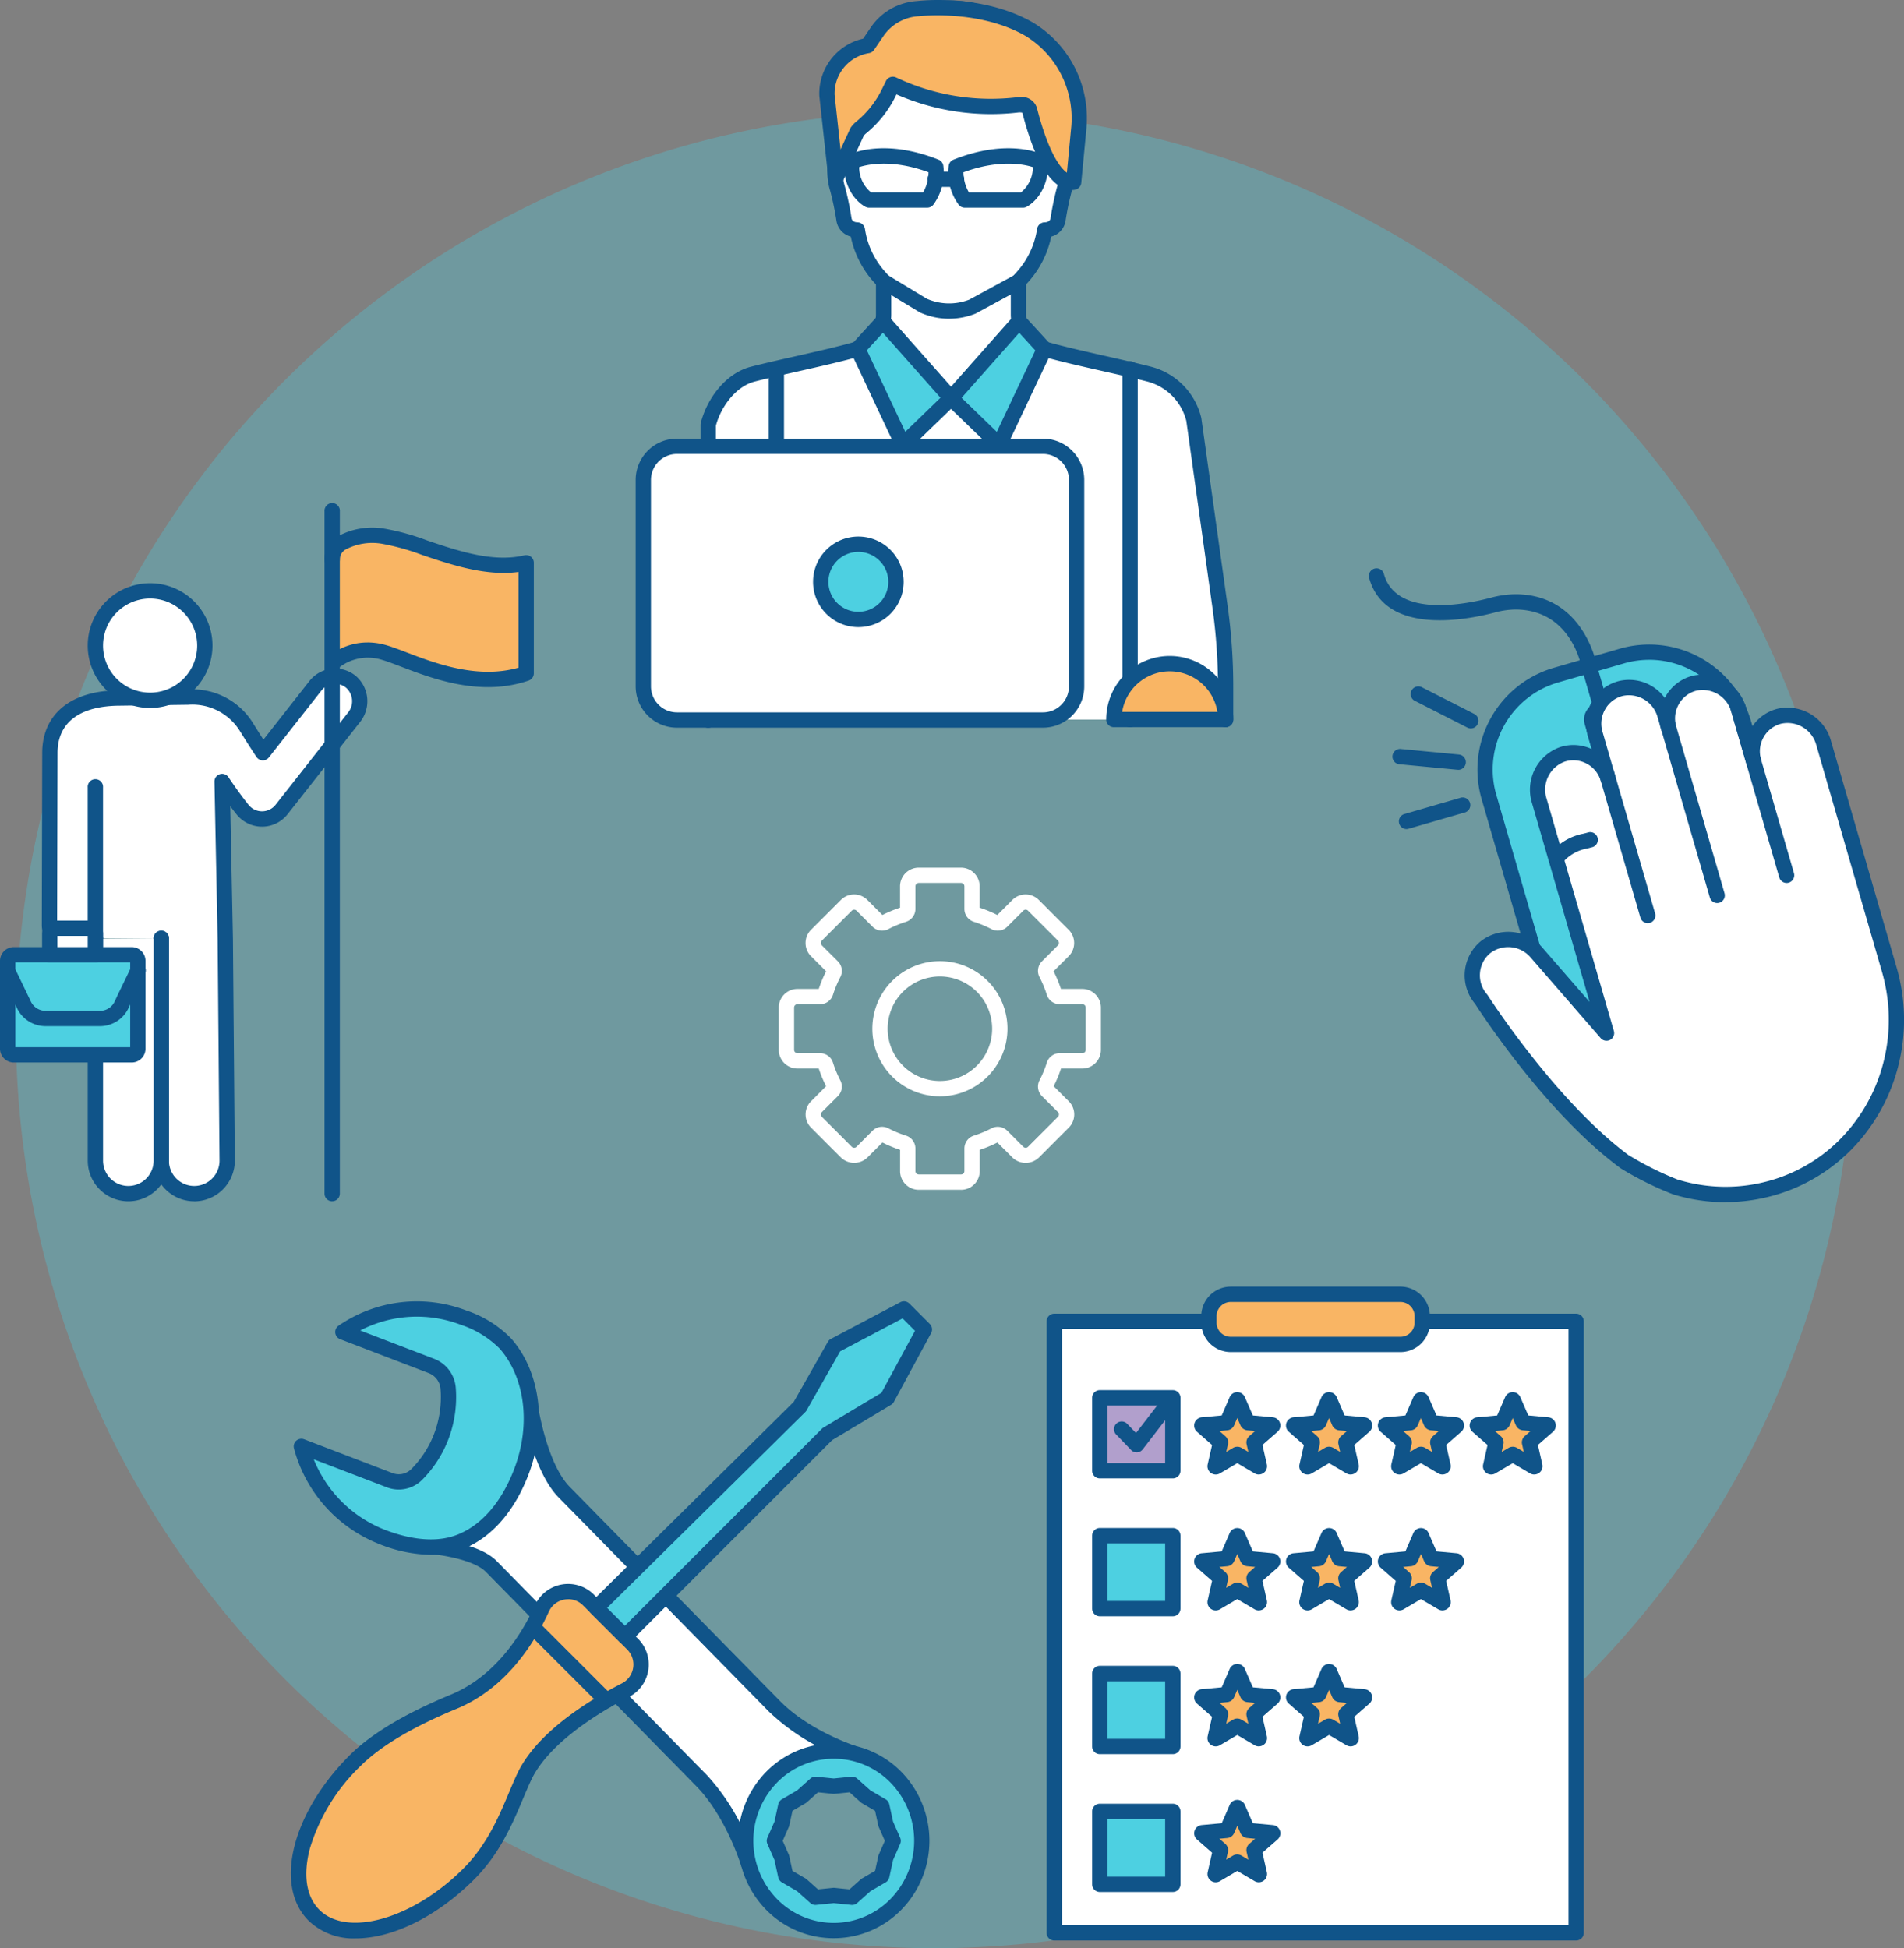 <svg xmlns="http://www.w3.org/2000/svg" xmlns:xlink="http://www.w3.org/1999/xlink" width="248" height="253.775" viewBox="0 0 248 253.775">
  <rect x="0" y="0" width="248" height="253.775" fill="#808080" stroke="none"/>
  <defs>
    <clipPath id="clip-path">
      <rect id="Rectángulo_50103" data-name="Rectángulo 50103" width="248" height="253.775" fill="none"/>
    </clipPath>
  </defs>
  <g id="Grupo_114759" data-name="Grupo 114759" transform="translate(0 -0.005)">
    <g id="Grupo_114758" data-name="Grupo 114758" transform="translate(0 0.005)" clip-path="url(#clip-path)">
      <path id="Trazado_228272" data-name="Trazado 228272" d="M9.356,185.025A119.645,119.645,0,1,1,129,304.67,119.645,119.645,0,0,1,9.356,185.025" transform="translate(-7.283 -50.895)" fill="#4dd0e1" opacity="0.32"/>
      <path id="Trazado_228273" data-name="Trazado 228273" d="M483.745,97.463V93.178a74.768,74.768,0,0,0-.722-10.368L479.6,58.37a8.093,8.093,0,0,0-5.87-5.913c-4.158-1.059-9.846-2.178-13.587-3.255a4.672,4.672,0,0,1-3.388-4.486v-4.3l.572-.642a11.715,11.715,0,0,0,2.844-6.08,1.74,1.74,0,0,0,1.746-1.372c.682-4.236,1.174-4.419,1.174-6.28s-.689-2.3-1.518-1.821A11.435,11.435,0,0,0,462,21.364c.283-10.007-6.3-16.569-14.02-16.569s-14.3,6.561-14.02,16.569a11.44,11.44,0,0,0,.422,2.853c-.829-.481-1.518-.038-1.518,1.821s.492,2.044,1.174,6.28a1.74,1.74,0,0,0,1.746,1.372,11.715,11.715,0,0,0,2.844,6.08l.572.642v4.3a4.66,4.66,0,0,1-3.37,4.48c-3.752,1.083-9.477,2.207-13.645,3.271-2.885.737-5.122,3.717-5.831,6.609V97.463" transform="translate(-324.102 -3.734)" fill="#fff"/>
      <path id="Trazado_228274" data-name="Trazado 228274" d="M480.244,94.956a1,1,0,0,1-1-1V89.675a73.992,73.992,0,0,0-.713-10.23L475.12,55.056a7.087,7.087,0,0,0-5.136-5.137c-1.723-.439-3.761-.9-5.732-1.344-2.792-.631-5.679-1.283-7.885-1.919a5.7,5.7,0,0,1-4.11-5.443V36.907a1,1,0,0,1,.253-.663l.573-.642a10.7,10.7,0,0,0,2.6-5.563,1.019,1.019,0,0,1,1-.851c.192,0,.676-.064.752-.533a39.274,39.274,0,0,1,.838-4.028,7.038,7.038,0,0,0,.324-2.093,3.4,3.4,0,0,0-.1-.919,1,1,0,0,1-1.381-1.18,10.477,10.477,0,0,0,.383-2.6,15.975,15.975,0,0,0-4.147-11.765,12.314,12.314,0,0,0-17.752,0,15.975,15.975,0,0,0-4.147,11.764,10.472,10.472,0,0,0,.383,2.6,1,1,0,0,1-1.381,1.18,3.4,3.4,0,0,0-.1.919,7.05,7.05,0,0,0,.324,2.095,39.155,39.155,0,0,1,.837,4.027c.076.469.561.529.765.533a1.014,1.014,0,0,1,.982.851,10.693,10.693,0,0,0,2.6,5.563l.573.642a1,1,0,0,1,.253.663v4.305a5.687,5.687,0,0,1-4.09,5.438c-2.209.637-5.105,1.292-7.906,1.925-1.985.449-4.037.912-5.769,1.354-2.53.646-4.454,3.369-5.08,5.768V93.959a1,1,0,1,1-1.994,0V55.572a1,1,0,0,1,.029-.237c.713-2.911,3.067-6.448,6.552-7.338,1.759-.449,3.825-.916,5.823-1.367,2.772-.626,5.639-1.274,7.792-1.9a3.683,3.683,0,0,0,2.649-3.522V37.287l-.319-.358a12.669,12.669,0,0,1-2.958-5.877,2.525,2.525,0,0,1-1.872-2.08,37.432,37.432,0,0,0-.8-3.844,8.9,8.9,0,0,1-.388-2.594c0-1.419.372-2.353,1.106-2.776a1.7,1.7,0,0,1,.159-.081,13.414,13.414,0,0,1-.168-1.789,17.942,17.942,0,0,1,4.71-13.211,14.309,14.309,0,0,1,20.612,0,17.943,17.943,0,0,1,4.71,13.211,13.413,13.413,0,0,1-.168,1.788,1.7,1.7,0,0,1,.159.081c.734.423,1.106,1.357,1.106,2.776a8.873,8.873,0,0,1-.388,2.593,37.545,37.545,0,0,0-.8,3.845,2.524,2.524,0,0,1-1.872,2.08,12.679,12.679,0,0,1-2.957,5.877l-.32.358v3.925a3.694,3.694,0,0,0,2.667,3.527c2.151.62,5.009,1.266,7.773,1.89,1.984.448,4.035.912,5.784,1.358a9.074,9.074,0,0,1,6.592,6.642c.008.033.014.066.019.1l3.421,24.44a75.946,75.946,0,0,1,.732,10.507v4.284a1,1,0,0,1-1,1" transform="translate(-320.601 -0.23)" fill="#105489"/>
      <path id="Trazado_228275" data-name="Trazado 228275" d="M571.255,192.549l-3.3-3.605-8.866,10.012,6.273,6.066Z" transform="translate(-435.213 -147.081)" fill="#4dd0e1"/>
      <path id="Trazado_228276" data-name="Trazado 228276" d="M561.858,202.516a1,1,0,0,1-.693-.28l-6.274-6.066a1,1,0,0,1-.053-1.377l8.866-10.013a1,1,0,0,1,.738-.336,1.053,1.053,0,0,1,.744.324l3.3,3.605a1,1,0,0,1,.166,1.1l-5.895,12.473a1,1,0,0,1-.723.555.978.978,0,0,1-.179.016m-4.894-7.116,4.587,4.435,5.014-10.61-2.1-2.3Z" transform="translate(-431.71 -143.578)" fill="#105489"/>
      <path id="Trazado_228277" data-name="Trazado 228277" d="M504.251,192.544l5.876,12.479,6.273-6.066-8.866-10.012Z" transform="translate(-392.527 -147.082)" fill="#4dd0e1"/>
      <path id="Trazado_228278" data-name="Trazado 228278" d="M506.625,202.515a1,1,0,0,1-.9-.573l-5.876-12.479a1,1,0,0,1,.166-1.1l3.283-3.6a1.037,1.037,0,0,1,.744-.325,1,1,0,0,1,.739.336l8.866,10.013a1,1,0,0,1-.053,1.377l-6.274,6.066a1,1,0,0,1-.693.28m-4.689-13.3,5,10.614,4.586-4.434-7.5-8.468Z" transform="translate(-389.024 -143.577)" fill="#105489"/>
      <path id="Trazado_228279" data-name="Trazado 228279" d="M537.041,165.521l-6.019,3.274a8.2,8.2,0,0,1-6.379-.13l-5.182-3.139" transform="translate(-404.366 -128.848)" fill="#fff"/>
      <path id="Trazado_228280" data-name="Trazado 228280" d="M524.485,166.87a9.22,9.22,0,0,1-3.753-.8,1.092,1.092,0,0,1-.11-.058l-5.182-3.14a1,1,0,1,1,1.033-1.706l5.127,3.107a7.246,7.246,0,0,0,5.5.112l5.965-3.245a1,1,0,1,1,.953,1.751l-6.019,3.274a1.133,1.133,0,0,1-.107.051,9.2,9.2,0,0,1-3.4.649" transform="translate(-400.862 -125.348)" fill="#105489"/>
      <path id="Trazado_228281" data-name="Trazado 228281" d="M664.359,217.244v45.6" transform="translate(-517.16 -169.112)" fill="#fff"/>
      <path id="Trazado_228282" data-name="Trazado 228282" d="M660.857,260.334a1,1,0,0,1-1-1v-45.6a1,1,0,1,1,1.994,0v45.6a1,1,0,0,1-1,1" transform="translate(-513.658 -165.608)" fill="#105489"/>
      <line id="Línea_2078" data-name="Línea 2078" y2="10.126" transform="translate(101.126 47.999)" fill="#fff"/>
      <path id="Trazado_228283" data-name="Trazado 228283" d="M452.913,224.26a1,1,0,0,1-1-1V213.137a1,1,0,0,1,1.994,0v10.126a1,1,0,0,1-1,1" transform="translate(-351.787 -165.138)" fill="#105489"/>
      <path id="Trazado_228284" data-name="Trazado 228284" d="M382.566,262.395h47.677a4.393,4.393,0,0,1,4.38,4.38v26.9a4.393,4.393,0,0,1-4.38,4.38H382.566a4.393,4.393,0,0,1-4.38-4.38v-26.9a4.393,4.393,0,0,1,4.38-4.38" transform="translate(-294.393 -204.258)" fill="#fff"/>
      <path id="Trazado_228285" data-name="Trazado 228285" d="M426.739,295.545H379.061a5.383,5.383,0,0,1-5.377-5.377V263.273a5.383,5.383,0,0,1,5.377-5.377h47.678a5.383,5.383,0,0,1,5.376,5.377v26.895a5.383,5.383,0,0,1-5.376,5.377M379.061,259.89a3.387,3.387,0,0,0-3.383,3.383v26.895a3.387,3.387,0,0,0,3.383,3.383h47.678a3.387,3.387,0,0,0,3.382-3.383V263.273a3.387,3.387,0,0,0-3.382-3.383Z" transform="translate(-290.889 -200.756)" fill="#105489"/>
      <path id="Trazado_228286" data-name="Trazado 228286" d="M492.3,324.882a4.9,4.9,0,1,1-4.9-4.9,4.9,4.9,0,0,1,4.9,4.9" transform="translate(-375.599 -249.086)" fill="#4dd0e1"/>
      <path id="Trazado_228287" data-name="Trazado 228287" d="M483.9,327.276a5.9,5.9,0,1,1,5.9-5.9,5.9,5.9,0,0,1-5.9,5.9m0-9.8a3.9,3.9,0,1,0,3.9,3.9,3.907,3.907,0,0,0-3.9-3.9" transform="translate(-372.096 -245.583)" fill="#105489"/>
      <path id="Trazado_228288" data-name="Trazado 228288" d="M669.376,397.462a7.279,7.279,0,0,0-14.558,0Z" transform="translate(-509.733 -303.733)" fill="#f9b564"/>
      <path id="Trazado_228289" data-name="Trazado 228289" d="M665.873,394.955H651.314a1,1,0,0,1-1-1,8.276,8.276,0,1,1,16.553,0,1,1,0,0,1-1,1m-13.482-1.994H664.8a6.283,6.283,0,0,0-12.406,0" transform="translate(-506.23 -300.229)" fill="#105489"/>
      <path id="Trazado_228290" data-name="Trazado 228290" d="M500.516,92.469s4.074-2.122,10.992.637a6.068,6.068,0,0,1-1.1,4.329h-7.6s-2.334-1.1-2.292-4.965" transform="translate(-389.619 -71.376)" fill="#fff"/>
      <path id="Trazado_228291" data-name="Trazado 228291" d="M506.9,94.926h-7.6a.993.993,0,0,1-.426-.1c-.119-.057-2.912-1.428-2.863-5.878a1,1,0,0,1,.536-.873c.183-.095,4.563-2.3,11.822.594a1,1,0,0,1,.609.734,7.072,7.072,0,0,1-1.267,5.1,1,1,0,0,1-.815.422m-7.321-1.994h6.777a5.273,5.273,0,0,0,.705-2.626c-4.632-1.7-7.806-1.057-9.032-.668a4.24,4.24,0,0,0,1.55,3.294" transform="translate(-386.117 -67.87)" fill="#105489"/>
      <path id="Trazado_228292" data-name="Trazado 228292" d="M572.98,92.469s-4.074-2.122-10.992.637a6.069,6.069,0,0,0,1.1,4.329h7.6s2.334-1.1,2.292-4.965" transform="translate(-437.429 -71.376)" fill="#fff"/>
      <path id="Trazado_228293" data-name="Trazado 228293" d="M567.192,94.928h-7.6a1,1,0,0,1-.815-.422,7.074,7.074,0,0,1-1.267-5.1,1,1,0,0,1,.609-.734c7.258-2.894,11.639-.689,11.822-.594a1,1,0,0,1,.537.873c.049,4.45-2.743,5.822-2.863,5.878a.993.993,0,0,1-.426.1m-7.053-1.994h6.779a4.213,4.213,0,0,0,1.549-3.294c-1.225-.39-4.4-1.031-9.035.669a5.2,5.2,0,0,0,.707,2.624" transform="translate(-433.932 -67.872)" fill="#105489"/>
      <line id="Línea_2079" data-name="Línea 2079" x2="2.629" transform="translate(121.876 23.353)" fill="#fff"/>
      <path id="Trazado_228294" data-name="Trazado 228294" d="M549.2,102.9h-2.629a1,1,0,1,1,0-1.994H549.2a1,1,0,1,1,0,1.994" transform="translate(-424.691 -78.549)" fill="#105489"/>
      <path id="Trazado_228295" data-name="Trazado 228295" d="M518.247,27.258l.661-6.956a13.609,13.609,0,0,0-6.23-12.831,12.829,12.829,0,0,0-1.164-.639c-6.208-3.08-13.554-2.177-13.554-2.177a6.889,6.889,0,0,0-5.289,2.972L491.431,9.46h0a6.317,6.317,0,0,0-5.313,6.456l1.174,10.771,2.754-5.992a3.062,3.062,0,0,1,.559-.587,13.537,13.537,0,0,0,3.473-4.33l.622-1.261,1.025.459A29.668,29.668,0,0,0,510.857,17.2c.848-.086,1.493.072,1.648.675,2.691,10.5,5.743,9.385,5.743,9.385" transform="translate(-378.405 -3.529)" fill="#f9b564"/>
      <path id="Trazado_228296" data-name="Trazado 228296" d="M514.5,24.764a2.792,2.792,0,0,1-1.308-.349c-2-1.055-3.722-4.33-5.116-9.736a1.81,1.81,0,0,0-.6-.012,30.774,30.774,0,0,1-15.641-2.3l-.148-.066-.2.4a14.473,14.473,0,0,1-3.725,4.652,2.45,2.45,0,0,0-.336.331l-2.712,5.9a1,1,0,0,1-1.9-.308L481.639,12.5a7.337,7.337,0,0,1,5.706-7.458l1.015-1.5A7.924,7.924,0,0,1,494.414.137c.25-.032,7.655-.9,14.058,2.278a13.826,13.826,0,0,1,1.259.693,14.564,14.564,0,0,1,6.683,13.77l-.661,6.95a1,1,0,0,1-.651.843,1.815,1.815,0,0,1-.6.093m.263-1.03h0Zm-7.007-11.076a2.019,2.019,0,0,1,2.23,1.444c1.528,5.961,3.1,7.821,3.894,8.4l.553-5.816a12.581,12.581,0,0,0-5.777-11.9,12.084,12.084,0,0,0-1.068-.585c-5.855-2.9-12.917-2.088-12.989-2.079a5.955,5.955,0,0,0-4.585,2.541L488.769,6.5a1,1,0,0,1-.65.423,5.342,5.342,0,0,0-4.493,5.425l.778,7.128,1.248-2.715a1.034,1.034,0,0,1,.08-.143,3.96,3.96,0,0,1,.741-.791,12.5,12.5,0,0,0,3.221-4.008l.622-1.261a1,1,0,0,1,1.3-.469l1.025.459a28.83,28.83,0,0,0,14.626,2.14,4.756,4.756,0,0,1,.484-.025" transform="translate(-374.918 -0.005)" fill="#105489"/>
      <path id="Trazado_228297" data-name="Trazado 228297" d="M297.331,888.923c-.5-1.528-2.489-7.109-6.1-10.79l-27.392-27.9c-1.523-1.552-4.917-2.249-7.119-2.554l12.322-17.583v.01c.473,2.506,1.734,7.839,4.3,10.451l27.392,27.9c3.557,3.624,8.778,5.6,10.32,6.13l-8.865,4.929Z" transform="translate(-199.837 -646.174)" fill="#fff"/>
      <path id="Trazado_228298" data-name="Trazado 228298" d="M293.828,886.415c-.027,0-.053,0-.08,0a1,1,0,0,1-.868-.686c-.505-1.553-2.423-6.892-5.866-10.4l-27.392-27.9c-.994-1.013-3.319-1.818-6.545-2.266a1,1,0,0,1-.68-1.559l12.321-17.583a1,1,0,0,1,1.806.446c.419,2.2,1.632,7.455,4.02,9.888l27.392,27.9c3.4,3.463,8.462,5.38,9.933,5.885a1,1,0,0,1,.16,1.814l-8.6,4.783-4.714,9.14a1,1,0,0,1-.886.54m-38.887-42.971c2.913.554,4.962,1.421,6.1,2.583l27.392,27.9a28.5,28.5,0,0,1,5.545,9.014l3.812-7.39a.994.994,0,0,1,.4-.414l7-3.895a27.62,27.62,0,0,1-8.686-5.595l-27.392-27.9c-2.091-2.131-3.358-5.815-4.078-8.72Z" transform="translate(-196.334 -642.67)" fill="#105489"/>
      <path id="Trazado_228299" data-name="Trazado 228299" d="M198.269,770.693a13.529,13.529,0,0,1,5.45,3.369c3.733,4.235,4.284,10.765,2.169,16.493-1.556,4.214-4.32,7.93-8.161,9.387-3.1,1.175-6.69.614-10.014-.66a17.43,17.43,0,0,1-10.567-11.818l11.512,4.411a3.3,3.3,0,0,0,3.507-.737,14.06,14.06,0,0,0,3.277-5.144,14.391,14.391,0,0,0,.831-6.058A3.4,3.4,0,0,0,194.113,777l-11.56-4.429a16.953,16.953,0,0,1,15.717-1.877" transform="translate(-137.897 -599.056)" fill="#4dd0e1"/>
      <path id="Trazado_228300" data-name="Trazado 228300" d="M190.5,798.118a18.711,18.711,0,0,1-6.643-1.375,18.51,18.51,0,0,1-11.173-12.49A1,1,0,0,1,174,783.063l11.512,4.41a2.293,2.293,0,0,0,2.451-.516,13.136,13.136,0,0,0,3.042-4.779,13.448,13.448,0,0,0,.773-5.637,2.42,2.42,0,0,0-1.524-2.083l-11.561-4.429a1,1,0,0,1-.207-1.753,18.014,18.014,0,0,1,16.637-1.986h0a14.59,14.59,0,0,1,5.842,3.641c3.775,4.283,4.7,11.151,2.356,17.5-1.843,4.993-4.948,8.534-8.742,9.973a11.426,11.426,0,0,1-4.082.715M175.26,785.68a16.459,16.459,0,0,0,9.308,9.2c2.507.96,6.156,1.854,9.3.658,3.247-1.231,5.939-4.356,7.579-8.8,2.093-5.669,1.316-11.748-1.981-15.488a12.788,12.788,0,0,0-5.06-3.1,16.006,16.006,0,0,0-13.093.747l9.65,3.7a4.419,4.419,0,0,1,2.8,3.793,15.453,15.453,0,0,1-.89,6.478,15.144,15.144,0,0,1-3.512,5.507,4.314,4.314,0,0,1-4.564.959Z" transform="translate(-134.395 -595.585)" fill="#105489"/>
      <path id="Trazado_228301" data-name="Trazado 228301" d="M457.925,1032.926a11.327,11.327,0,0,0-16.228,0,11.844,11.844,0,0,0,0,16.531,11.327,11.327,0,0,0,16.228,0,11.844,11.844,0,0,0,0-16.531m-1.346,10.464-.51,2.348-2.075,1.211-1.793,1.6-2.39-.24-2.39.24-1.792-1.6-2.075-1.211-.51-2.348-.967-2.2.967-2.2.51-2.347,2.075-1.211,1.792-1.6,2.39.24,2.39-.24,1.793,1.6,2.075,1.211.51,2.347.967,2.2Z" transform="translate(-341.216 -801.402)" fill="#4dd0e1"/>
      <path id="Trazado_228302" data-name="Trazado 228302" d="M446.333,1050.374a12.284,12.284,0,0,1-8.826-3.722,12.859,12.859,0,0,1,0-17.927,12.324,12.324,0,0,1,17.651,0,12.859,12.859,0,0,1,0,17.927,12.283,12.283,0,0,1-8.825,3.722m0-23.378a10.305,10.305,0,0,0-7.4,3.125,10.855,10.855,0,0,0,0,15.134,10.331,10.331,0,0,0,14.806,0,10.855,10.855,0,0,0,0-15.134,10.3,10.3,0,0,0-7.4-3.125m2.39,19.046c-.033,0-.066,0-.1-.005l-2.291-.23-2.29.23a.988.988,0,0,1-.764-.248l-1.718-1.532-1.988-1.16a1,1,0,0,1-.472-.65l-.489-2.249-.927-2.108a1,1,0,0,1,0-.8l.927-2.108.489-2.25a1,1,0,0,1,.472-.65l1.988-1.16,1.718-1.533a1,1,0,0,1,.764-.248l2.29.23,2.291-.23a1,1,0,0,1,.764.248l1.718,1.533,1.988,1.16a1,1,0,0,1,.472.65l.489,2.25.927,2.108a1,1,0,0,1,0,.8l-.927,2.108-.489,2.249a1,1,0,0,1-.472.65l-1.988,1.16-1.718,1.532a1,1,0,0,1-.664.253m-2.391-2.234c.033,0,.066,0,.1.005l1.954.2,1.466-1.307a1.038,1.038,0,0,1,.161-.117l1.7-.989.417-1.919a1,1,0,0,1,.062-.189l.791-1.8-.791-1.8a1.025,1.025,0,0,1-.062-.19l-.417-1.919-1.7-.989a1.03,1.03,0,0,1-.161-.117l-1.466-1.307-1.954.2a1.031,1.031,0,0,1-.2,0l-1.954-.2-1.465,1.307a1.046,1.046,0,0,1-.162.117l-1.7.989-.417,1.919a1.02,1.02,0,0,1-.062.19l-.791,1.8.791,1.8a1,1,0,0,1,.062.189l.417,1.919,1.7.989a1.054,1.054,0,0,1,.162.117l1.465,1.307,1.954-.2c.033,0,.067-.005.1-.005m6.258-1.573h0Z" transform="translate(-337.738 -797.898)" fill="#105489"/>
      <path id="Trazado_228303" data-name="Trazado 228303" d="M197.745,972.54c-7.048,7.048-16.069,9.45-20.15,5.368s-1.683-13.106,5.365-20.154c3.537-3.537,9.311-6.207,12.807-7.653,5.774-2.389,9.428-7.607,11.518-12.165a3.751,3.751,0,0,1,6.061-1.094L219.1,942.6a3.75,3.75,0,0,1-.923,5.979c-4.488,2.32-10.887,6.343-13.219,11.347-1.729,3.71-3.168,8.572-7.213,12.617" transform="translate(-136.696 -728.418)" fill="#f9b564"/>
      <path id="Trazado_228304" data-name="Trazado 228304" d="M179.451,977.418a8.437,8.437,0,0,1-6.15-2.306c-4.542-4.542-2.186-14.014,5.364-21.564,2.759-2.759,7.177-5.406,13.132-7.869,5.76-2.384,9.156-7.655,10.993-11.659a4.747,4.747,0,0,1,7.672-1.383l5.753,5.753a4.746,4.746,0,0,1-1.17,7.569c-3.789,1.959-10.486,5.977-12.773,10.884-.353.756-.693,1.563-1.054,2.417-1.414,3.348-3.018,7.143-6.357,10.484-4.955,4.955-10.738,7.674-15.41,7.674m27.671-44.177a2.8,2.8,0,0,0-.5.045,2.724,2.724,0,0,0-2.02,1.565c-1.985,4.328-5.685,10.041-12.043,12.671-5.711,2.362-9.911,4.865-12.484,7.437a24.858,24.858,0,0,0-6.6,10.74c-.918,3.448-.48,6.291,1.234,8,3.625,3.625,12.206,1.166,18.74-5.368,3.064-3.065,4.587-6.67,5.93-9.85.368-.871.715-1.694,1.083-2.484,2.41-5.17,8.761-9.277,13.665-11.812a2.753,2.753,0,0,0,.675-4.389l-5.753-5.753a2.708,2.708,0,0,0-1.93-.807m-12.966,35.8h0Z" transform="translate(-133.107 -724.918)" fill="#105489"/>
      <path id="Trazado_228305" data-name="Trazado 228305" d="M377.061,782.278l4.51-7.937,9.044-4.778,2.665,2.665-4.854,8.968-7.784,4.663L354.27,812.232l-3.734-3.734Z" transform="translate(-272.87 -599.056)" fill="#4dd0e1"/>
      <path id="Trazado_228306" data-name="Trazado 228306" d="M350.768,809.725h0a1,1,0,0,1-.705-.292l-3.734-3.734a1,1,0,0,1,0-1.414l26.426-26.123,4.443-7.817a1,1,0,0,1,.4-.389l9.044-4.778a1,1,0,0,1,1.171.177l2.666,2.666a1,1,0,0,1,.172,1.179l-4.855,8.968a.993.993,0,0,1-.365.381l-7.678,4.6-26.285,26.285a1,1,0,0,1-.7.292M348.448,805l2.32,2.321,25.667-25.667a1.007,1.007,0,0,1,.193-.15l7.55-4.522,4.37-8.074-1.62-1.619-8.136,4.3-4.367,7.684a.992.992,0,0,1-.165.216Zm25.11-26.224h0Z" transform="translate(-269.367 -595.552)" fill="#105489"/>
      <line id="Línea_2080" data-name="Línea 2080" x2="9.619" y2="9.619" transform="translate(69.369 211.905)" fill="#fff"/>
      <path id="Trazado_228307" data-name="Trazado 228307" d="M319.2,963.519a.994.994,0,0,1-.705-.292l-9.619-9.619a1,1,0,0,1,1.41-1.41l9.619,9.619a1,1,0,0,1-.705,1.7" transform="translate(-240.213 -740.998)" fill="#105489"/>
      <path id="Trazado_228308" data-name="Trazado 228308" d="M43.64,431.785v28.878a4.291,4.291,0,0,0,8.582,0l-.245-28.878-.416-20.523c.829,1.238,1.69,2.448,2.622,3.62l.048.06a3.245,3.245,0,0,0,5.084-.025l9.434-12.007a3.334,3.334,0,0,0-.385-4.6,3.245,3.245,0,0,0-4.635.483l-6.862,8.733c-.69-1.036-1.373-2.118-2.084-3.257a8.263,8.263,0,0,0-7.648-3.991H47l-8.707.117c-6.457-.032-9.085,3.077-9.161,7,0,.148-.053,22.476-.053,22.476a3.244,3.244,0,0,0,3.173,3.314h.072a3.24,3.24,0,0,0,2.712-1.471" transform="translate(-22.633 -309.471)" fill="#fff"/>
      <path id="Trazado_228309" data-name="Trazado 228309" d="M44.426,462.442a5.294,5.294,0,0,1-5.288-5.288V428.277a1,1,0,1,1,1.994,0v28.878a3.294,3.294,0,0,0,6.588,0l-.245-28.87-.415-20.511a1,1,0,0,1,1.825-.575c.906,1.352,1.747,2.515,2.574,3.553l.045.055a2.247,2.247,0,0,0,3.522-.016l9.435-12.008a2.337,2.337,0,0,0-.24-3.218,2.248,2.248,0,0,0-3.211.334l-6.862,8.733a.985.985,0,0,1-.823.38,1,1,0,0,1-.791-.444c-.717-1.076-1.433-2.213-2.1-3.281a7.274,7.274,0,0,0-6.789-3.521h-.076l-8.77.118c-5.2.007-8.1,2.112-8.178,6.02,0,.306-.053,22.237-.053,22.459a2.254,2.254,0,0,0,2.2,2.315h0a2.262,2.262,0,0,0,1.928-1.02,1,1,0,0,1,1.668,1.093,4.231,4.231,0,0,1-3.546,1.921h-.1a4.241,4.241,0,0,1-4.144-4.332c.005-2.267.051-22.321.053-22.472.1-5,3.856-7.978,10.065-7.978h.1l8.764-.118h.19a9.242,9.242,0,0,1,8.381,4.459c.422.677.864,1.381,1.312,2.077l6-7.641a4.243,4.243,0,0,1,6.058-.632,4.344,4.344,0,0,1,.53,5.98l-9.435,12.007a4.242,4.242,0,0,1-6.646.033L49.9,412c-.26-.327-.519-.663-.782-1.013l.35,17.271.245,28.89a5.3,5.3,0,0,1-5.288,5.3" transform="translate(-19.128 -305.962)" fill="#105489"/>
      <line id="Línea_2081" data-name="Línea 2081" y2="19.739" transform="translate(12.425 102.576)" fill="#fff"/>
      <path id="Trazado_228310" data-name="Trazado 228310" d="M52.574,480.2a1,1,0,0,1-1-1V459.462a1,1,0,1,1,1.994,0V479.2a1,1,0,0,1-1,1" transform="translate(-40.149 -356.886)" fill="#105489"/>
      <path id="Trazado_228311" data-name="Trazado 228311" d="M64.659,552.054v28.878a4.291,4.291,0,0,1-8.582,0V552.054" transform="translate(-43.652 -429.739)" fill="#fff"/>
      <path id="Trazado_228312" data-name="Trazado 228312" d="M56.866,582.717a5.294,5.294,0,0,1-5.288-5.288V548.551a1,1,0,1,1,1.994,0v28.878a3.294,3.294,0,0,0,6.588,0V548.551a1,1,0,1,1,1.994,0v28.878a5.293,5.293,0,0,1-5.288,5.288" transform="translate(-40.15 -426.236)" fill="#105489"/>
      <path id="Trazado_228313" data-name="Trazado 228313" d="M195.3,400.589V318.005a2.5,2.5,0,0,1,1.177-2.14,8.384,8.384,0,0,1,5.521-.9c4.413.54,12.049,5.018,18.569,3.449v14.405c-7.373,2.528-14.832-1.638-18.478-2.7a7.038,7.038,0,0,0-6.789,1.422" transform="translate(-152.032 -245.106)" fill="#f9b564"/>
      <path id="Trazado_228314" data-name="Trazado 228314" d="M191.8,398.084a1,1,0,0,1-1-1V314.5a3.516,3.516,0,0,1,1.655-2.99,9.349,9.349,0,0,1,6.161-1.04,30.456,30.456,0,0,1,5.544,1.534c4.037,1.365,8.609,2.911,12.671,1.936a1,1,0,0,1,1.23.969v14.405a1,1,0,0,1-.674.943c-6.252,2.144-12.46-.224-16.569-1.792-.98-.374-1.827-.7-2.511-.9a6.1,6.1,0,0,0-5.513.924v68.591a1,1,0,0,1-1,1m4.608-72.789a8.755,8.755,0,0,1,2.46.362c.761.223,1.643.559,2.664.948,3.685,1.405,9.177,3.5,14.538,1.979V316.111c-4.276.58-8.825-.958-12.546-2.215a29.828,29.828,0,0,0-5.148-1.444,7.424,7.424,0,0,0-4.878.762,1.508,1.508,0,0,0-.7,1.289v11.655a7.97,7.97,0,0,1,3.611-.864" transform="translate(-148.529 -241.604)" fill="#105489"/>
      <path id="Trazado_228315" data-name="Trazado 228315" d="M20.655,574.362H5.3a.8.8,0,0,1-.8-.8V562.122a.8.8,0,0,1,.8-.8H20.655a.8.8,0,0,1,.8.8v11.437a.8.8,0,0,1-.8.8" transform="translate(-3.503 -436.951)" fill="#4dd0e1"/>
      <path id="Trazado_228316" data-name="Trazado 228316" d="M17.152,571.855H1.8a1.8,1.8,0,0,1-1.8-1.8V558.618a1.8,1.8,0,0,1,1.8-1.8H17.152a1.8,1.8,0,0,1,1.8,1.8v11.437a1.8,1.8,0,0,1-1.8,1.8M1.994,569.861H16.958V558.812H1.994Z" transform="translate(0 -433.448)" fill="#105489"/>
      <path id="Trazado_228317" data-name="Trazado 228317" d="M13.052,574.521H5.9a4.124,4.124,0,0,1-3.714-2.41l-.358-.778L.1,567.762a1,1,0,1,1,1.794-.869L4,571.275a2.123,2.123,0,0,0,1.9,1.251h7.151a2.123,2.123,0,0,0,1.91-1.265l.342-.745,1.755-3.623a1,1,0,1,1,1.794.869l-2.077,4.329a4.121,4.121,0,0,1-3.723,2.43" transform="translate(0 -440.852)" fill="#105489"/>
      <path id="Trazado_228318" data-name="Trazado 228318" d="M35.192,549.2H29.248v-2.724a.726.726,0,0,1,.726-.726h4.492a.726.726,0,0,1,.726.726Z" transform="translate(-22.768 -424.831)" fill="#fff"/>
      <path id="Trazado_228319" data-name="Trazado 228319" d="M31.689,546.693H25.744a1,1,0,0,1-1-1v-2.724a1.725,1.725,0,0,1,1.724-1.723h4.492a1.725,1.725,0,0,1,1.724,1.723V545.7a1,1,0,0,1-1,1M26.741,544.7h3.951v-1.456H26.741Z" transform="translate(-19.264 -421.328)" fill="#105489"/>
      <path id="Trazado_228320" data-name="Trazado 228320" d="M63.2,361.653a7.127,7.127,0,1,1,7.127-7.127,7.127,7.127,0,0,1-7.127,7.127" transform="translate(-43.652 -270.429)" fill="#fff"/>
      <path id="Trazado_228321" data-name="Trazado 228321" d="M59.7,359.148a8.124,8.124,0,1,1,8.124-8.124,8.133,8.133,0,0,1-8.124,8.124m0-14.253a6.13,6.13,0,1,0,6.13,6.13,6.136,6.136,0,0,0-6.13-6.13" transform="translate(-40.149 -266.927)" fill="#105489"/>
      <line id="Línea_2082" data-name="Línea 2082" y2="6.284" transform="translate(43.273 66.615)" fill="#fff"/>
      <path id="Trazado_228322" data-name="Trazado 228322" d="M191.8,304.442a1,1,0,0,1-1-1v-6.284a1,1,0,1,1,1.994,0v6.284a1,1,0,0,1-1,1" transform="translate(-148.529 -230.546)" fill="#105489"/>
      <path id="Trazado_228323" data-name="Trazado 228323" d="M908.007,435.833l-12.541,3.632a10.739,10.739,0,0,1-13.3-7.328l-8.647-29.86a12.8,12.8,0,0,1,8.735-15.856l8.581-2.485a12.8,12.8,0,0,1,15.856,8.735l8.647,29.86a10.739,10.739,0,0,1-7.328,13.3" transform="translate(-679.58 -298.474)" fill="#4dd0e1"/>
      <path id="Trazado_228324" data-name="Trazado 228324" d="M888.988,437.384a11.758,11.758,0,0,1-11.278-8.474l-8.647-29.86a13.812,13.812,0,0,1,9.415-17.091l8.581-2.485a13.81,13.81,0,0,1,17.091,9.415l8.647,29.86a11.749,11.749,0,0,1-8.008,14.537l-12.542,3.632a11.681,11.681,0,0,1-3.259.465m1.9-56.461a11.781,11.781,0,0,0-3.278.467l-8.581,2.485a11.817,11.817,0,0,0-8.054,14.621l8.647,29.86A9.756,9.756,0,0,0,891.692,435l12.541-3.632a9.755,9.755,0,0,0,6.648-12.068l-8.647-29.86a11.826,11.826,0,0,0-11.344-8.522m13.62,51.407h0Z" transform="translate(-676.083 -294.972)" fill="#105489"/>
      <path id="Trazado_228325" data-name="Trazado 228325" d="M940.211,426.037l-.82.238a1.224,1.224,0,0,1-1.516-.835l-2.1-7.24a1.224,1.224,0,0,1,.835-1.516l.82-.238a1.224,1.224,0,0,1,1.516.835l2.1,7.24a1.223,1.223,0,0,1-.835,1.515" transform="translate(-728.405 -324.14)" fill="#fff"/>
      <path id="Trazado_228326" data-name="Trazado 228326" d="M935.545,423.817a2.224,2.224,0,0,1-2.13-1.6l-2.1-7.24a2.222,2.222,0,0,1,1.514-2.75l.82-.238A2.221,2.221,0,0,1,936.4,413.5l2.1,7.24a2.22,2.22,0,0,1-1.514,2.75l-.82.238a2.218,2.218,0,0,1-.622.089m-1.274-9.926a.219.219,0,0,0-.064.009l-.818.237a.228.228,0,0,0-.155.28l2.1,7.241a.221.221,0,0,0,.109.135.217.217,0,0,0,.172.02l.82-.238h0a.218.218,0,0,0,.134-.108.221.221,0,0,0,.02-.172l-2.1-7.241a.227.227,0,0,0-.218-.163" transform="translate(-724.902 -320.635)" fill="#105489"/>
      <path id="Trazado_228327" data-name="Trazado 228327" d="M835.11,353.792a1,1,0,0,1-.957-.72L832.5,347.35a.96.96,0,0,1-.025-.1c-.054-.3-1.423-7.415-8.52-7.482a10.561,10.561,0,0,0-2.763.389c-3.281.876-14.153,3.15-16.34-4.4a1,1,0,1,1,1.915-.554c1.683,5.812,11.071,3.788,13.909,3.03a12.674,12.674,0,0,1,3.3-.457c8.371.079,10.281,8.245,10.451,9.064l1.645,5.683a1,1,0,0,1-.68,1.235.976.976,0,0,1-.278.04" transform="translate(-626.491 -260.37)" fill="#105489"/>
      <line id="Línea_2083" data-name="Línea 2083" x2="2.393" y2="8.262" transform="translate(211.396 102.016)" fill="#fff"/>
      <path id="Trazado_228328" data-name="Trazado 228328" d="M952.992,466.194a1,1,0,0,1-.957-.72l-2.393-8.263a1,1,0,1,1,1.915-.554l2.393,8.263a1,1,0,0,1-.68,1.235.979.979,0,0,1-.278.04" transform="translate(-739.204 -354.918)" fill="#105489"/>
      <path id="Trazado_228329" data-name="Trazado 228329" d="M911.288,409.019a4.875,4.875,0,0,0-5.783-3.494,4.726,4.726,0,0,0-3.321,5.9l-1.942-6.706a4.875,4.875,0,0,0-5.783-3.494,4.726,4.726,0,0,0-3.322,5.9l-.5-1.722a4.875,4.875,0,0,0-5.783-3.494,4.726,4.726,0,0,0-3.321,5.9l1.7,5.887a4.726,4.726,0,0,0-5.961-3.214,4.875,4.875,0,0,0-3.021,6.044l8.77,30.283h0l-9.1-10.475a4.837,4.837,0,0,0-6.7-.712,4.762,4.762,0,0,0-.527,6.773s8.886,13.939,18.713,21.183a42.182,42.182,0,0,0,6.536,3.25,22.2,22.2,0,0,0,12.871.072c11.912-3.518,18.487-16.364,15-28.392Z" transform="translate(-673.762 -312.217)" fill="#fff"/>
      <path id="Trazado_228330" data-name="Trazado 228330" d="M895,465.328a23.217,23.217,0,0,1-6.843-1.033,42.4,42.4,0,0,1-6.757-3.349.879.879,0,0,1-.077-.052c-9.637-7.1-18.195-20.252-18.924-21.389a5.758,5.758,0,0,1,.691-8.135,5.836,5.836,0,0,1,8.089.824l6.126,7.054-7.51-25.93a5.88,5.88,0,0,1,3.677-7.272,5.64,5.64,0,0,1,4.091.251l-.491-1.7a5.716,5.716,0,0,1,.521-4.448,5.646,5.646,0,0,1,3.506-2.7,5.758,5.758,0,0,1,6,2.193c.032-.062.065-.123.1-.183a5.647,5.647,0,0,1,3.506-2.7,5.882,5.882,0,0,1,6.994,4.182l.729,2.515a5.635,5.635,0,0,1,3.324-2.4,5.882,5.882,0,0,1,6.994,4.182l8.54,29.492c3.677,12.7-3.356,25.987-15.679,29.626a23.292,23.292,0,0,1-6.6.959m-12.531-6.067a40.624,40.624,0,0,0,6.276,3.128,21.2,21.2,0,0,0,12.295.068c11.273-3.329,17.7-15.513,14.329-27.159l-8.541-29.492A3.873,3.873,0,0,0,902.252,403a3.666,3.666,0,0,0-2.277,1.752,3.735,3.735,0,0,0-.339,2.907h0a1,1,0,0,1-1.915.555h0l-1.942-6.706a3.872,3.872,0,0,0-4.574-2.807,3.666,3.666,0,0,0-2.276,1.751,3.736,3.736,0,0,0-.34,2.907v0a1,1,0,0,1-1.915.554l-.5-1.722a3.875,3.875,0,0,0-4.573-2.807,3.667,3.667,0,0,0-2.277,1.751,3.739,3.739,0,0,0-.34,2.909l1.7,5.883s0,0,0,0a1,1,0,0,1-1.915.554,3.739,3.739,0,0,0-1.841-2.276,3.667,3.667,0,0,0-2.861-.264,3.876,3.876,0,0,0-2.366,4.817l8.77,30.282a1,1,0,0,1-1.71.931l-9.1-10.476a3.837,3.837,0,0,0-5.305-.6,3.712,3.712,0,0,0-1.328,2.57,3.757,3.757,0,0,0,.915,2.785,1.019,1.019,0,0,1,.088.118c.088.138,8.88,13.832,18.426,20.888" transform="translate(-670.257 -308.727)" fill="#105489"/>
      <line id="Línea_2084" data-name="Línea 2084" x2="5.353" y2="18.483" transform="translate(209.271 100.775)" fill="#fff"/>
      <path id="Trazado_228331" data-name="Trazado 228331" d="M946.359,470.813a1,1,0,0,1-.957-.72L940.05,451.61a1,1,0,0,1,1.915-.554l5.353,18.483a1,1,0,0,1-.68,1.235.977.977,0,0,1-.278.04" transform="translate(-731.737 -350.558)" fill="#105489"/>
      <line id="Línea_2085" data-name="Línea 2085" x2="6.466" y2="22.33" transform="translate(217.2 94.309)" fill="#fff"/>
      <path id="Trazado_228332" data-name="Trazado 228332" d="M983.263,445.475a1,1,0,0,1-.957-.72l-6.466-22.33a1,1,0,0,1,1.915-.554l6.466,22.33a1,1,0,0,1-.68,1.235.979.979,0,0,1-.278.04" transform="translate(-759.597 -327.839)" fill="#105489"/>
      <line id="Línea_2086" data-name="Línea 2086" x2="6.337" y2="21.884" transform="translate(226.373 92.137)" fill="#fff"/>
      <path id="Trazado_228333" data-name="Trazado 228333" d="M1024.533,435.224a1,1,0,0,1-.957-.72l-6.337-21.884a1,1,0,0,1,1.915-.554l6.337,21.884a1,1,0,0,1-.68,1.235.98.98,0,0,1-.278.04" transform="translate(-791.823 -320.206)" fill="#105489"/>
      <path id="Trazado_228334" data-name="Trazado 228334" d="M914.931,496.055c1.692-1.924,2.978-1.979,4.485-2.416" transform="translate(-712.214 -384.267)" fill="#fff"/>
      <path id="Trazado_228335" data-name="Trazado 228335" d="M911.426,493.543a1,1,0,0,1-.749-1.655,7.293,7.293,0,0,1,4.3-2.539c.216-.055.435-.111.66-.176a1,1,0,0,1,.554,1.915c-.245.071-.484.133-.72.193a5.41,5.41,0,0,0-3.294,1.924,1,1,0,0,1-.75.339" transform="translate(-708.71 -380.758)" fill="#105489"/>
      <line id="Línea_2087" data-name="Línea 2087" x1="7.253" y2="2.1" transform="translate(183.184 104.902)" fill="#fff"/>
      <path id="Trazado_228336" data-name="Trazado 228336" d="M823.266,473.055a1,1,0,0,1-.276-1.954l7.253-2.1a1,1,0,1,1,.554,1.915l-7.253,2.1a.978.978,0,0,1-.278.04" transform="translate(-640.084 -365.056)" fill="#105489"/>
      <line id="Línea_2088" data-name="Línea 2088" x1="7.525" y1="0.719" transform="translate(182.449 98.563)" fill="#fff"/>
      <path id="Trazado_228337" data-name="Trazado 228337" d="M827.48,443.066a.93.93,0,0,1-.1,0l-7.525-.719a1,1,0,1,1,.189-1.985l7.525.719a1,1,0,0,1-.094,1.99" transform="translate(-637.504 -342.787)" fill="#105489"/>
      <line id="Línea_2089" data-name="Línea 2089" x1="6.755" y1="3.438" transform="translate(184.829 90.452)" fill="#fff"/>
      <path id="Trazado_228338" data-name="Trazado 228338" d="M837.447,409.178a.99.99,0,0,1-.452-.108l-6.755-3.438a1,1,0,1,1,.9-1.777l6.755,3.438a1,1,0,0,1-.453,1.886" transform="translate(-645.864 -314.291)" fill="#105489"/>
      <rect id="Rectángulo_50098" data-name="Rectángulo 50098" width="67.968" height="79.656" transform="translate(137.328 172.121)" fill="#fff"/>
      <path id="Trazado_228339" data-name="Trazado 228339" d="M684.273,854H616.3a1,1,0,0,1-1-1V773.346a1,1,0,0,1,1-1h67.968a1,1,0,0,1,1,1V853a1,1,0,0,1-1,1M617.3,852.005h65.974V774.343H617.3Z" transform="translate(-478.977 -601.224)" fill="#105489"/>
      <path id="Trazado_228340" data-name="Trazado 228340" d="M735.638,767.488h-22.1a2.845,2.845,0,0,1-2.845-2.845v-.84a2.845,2.845,0,0,1,2.845-2.845h22.1a2.845,2.845,0,0,1,2.845,2.845v.84a2.845,2.845,0,0,1-2.845,2.845" transform="translate(-553.232 -592.357)" fill="#f9b564"/>
      <path id="Trazado_228341" data-name="Trazado 228341" d="M732.135,764.982h-22.1a3.846,3.846,0,0,1-3.841-3.842V760.3a3.846,3.846,0,0,1,3.841-3.841h22.1a3.846,3.846,0,0,1,3.841,3.841v.841a3.846,3.846,0,0,1-3.841,3.842m-22.1-6.53a1.85,1.85,0,0,0-1.847,1.847v.841a1.85,1.85,0,0,0,1.847,1.848h22.1a1.85,1.85,0,0,0,1.847-1.848V760.3a1.85,1.85,0,0,0-1.847-1.847Z" transform="translate(-549.729 -588.854)" fill="#105489"/>
      <rect id="Rectángulo_50099" data-name="Rectángulo 50099" width="9.506" height="9.498" transform="translate(143.254 182.087)" fill="#b19fcc"/>
      <path id="Trazado_228342" data-name="Trazado 228342" d="M652.559,828.82h-9.506a1,1,0,0,1-1-1v-9.5a1,1,0,0,1,1-1h9.506a1,1,0,0,1,1,1v9.5a1,1,0,0,1-1,1m-8.509-1.994h7.512v-7.5H644.05Z" transform="translate(-499.799 -636.238)" fill="#105489"/>
      <path id="Trazado_228343" data-name="Trazado 228343" d="M657.662,825.428a1,1,0,0,1-.718-.305l-2-2.078a1,1,0,0,1,1.436-1.384l1.2,1.246,4-5.191a1,1,0,0,1,1.579,1.218l-4.71,6.106a1,1,0,0,1-.735.387h-.054" transform="translate(-509.611 -636.238)" fill="#105489"/>
      <rect id="Rectángulo_50100" data-name="Rectángulo 50100" width="9.506" height="9.498" transform="translate(143.254 200.046)" fill="#4dd0e1"/>
      <path id="Trazado_228344" data-name="Trazado 228344" d="M652.559,909.873h-9.506a1,1,0,0,1-1-1v-9.5a1,1,0,0,1,1-1h9.506a1,1,0,0,1,1,1v9.5a1,1,0,0,1-1,1m-8.509-1.994h7.512v-7.5H644.05Z" transform="translate(-499.799 -699.332)" fill="#105489"/>
      <rect id="Rectángulo_50101" data-name="Rectángulo 50101" width="9.506" height="9.498" transform="translate(143.254 218.005)" fill="#4dd0e1"/>
      <path id="Trazado_228345" data-name="Trazado 228345" d="M652.559,990.926h-9.506a1,1,0,0,1-1-1v-9.5a1,1,0,0,1,1-1h9.506a1,1,0,0,1,1,1v9.5a1,1,0,0,1-1,1m-8.509-1.994h7.512v-7.5H644.05Z" transform="translate(-499.799 -762.427)" fill="#105489"/>
      <rect id="Rectángulo_50102" data-name="Rectángulo 50102" width="9.506" height="9.498" transform="translate(143.254 235.963)" fill="#4dd0e1"/>
      <path id="Trazado_228346" data-name="Trazado 228346" d="M652.559,1071.978h-9.506a1,1,0,0,1-1-1v-9.5a1,1,0,0,1,1-1h9.506a1,1,0,0,1,1,1v9.5a1,1,0,0,1-1,1m-8.509-1.994h7.512v-7.5H644.05Z" transform="translate(-499.799 -825.52)" fill="#105489"/>
      <path id="Trazado_228347" data-name="Trazado 228347" d="M711.061,823.023l-1.252,2.888a.081.081,0,0,1-.067.048l-3.15.292a.08.08,0,0,0-.046.14l2.376,2.077a.08.08,0,0,1,.025.078l-.694,3.069a.081.081,0,0,0,.12.087l2.721-1.6a.081.081,0,0,1,.083,0l2.721,1.6a.081.081,0,0,0,.12-.087l-.694-3.069a.08.08,0,0,1,.025-.078l2.376-2.077a.08.08,0,0,0-.046-.14l-3.15-.292a.081.081,0,0,1-.067-.048l-1.252-2.888a.081.081,0,0,0-.148,0" transform="translate(-549.979 -640.633)" fill="#f9b564"/>
      <path id="Trazado_228348" data-name="Trazado 228348" d="M710.434,829.207a1.08,1.08,0,0,1-.545-.147l-2.258-1.333-2.255,1.331a1.078,1.078,0,0,1-1.6-1.166l.574-2.535-1.964-1.718a1.077,1.077,0,0,1,.611-1.884l2.608-.241,1.036-2.389a1.078,1.078,0,0,1,1.98,0l1.035,2.388,2.61.241a1.076,1.076,0,0,1,.605,1.886l-1.96,1.714.574,2.535a1.078,1.078,0,0,1-1.052,1.315m-2.8-3.621a1.074,1.074,0,0,1,.547.149l.894.527-.226-1a1.073,1.073,0,0,1,.35-1.057l.758-.663-1.023-.095a1.087,1.087,0,0,1-.891-.648l-.41-.945-.412.949a1.079,1.079,0,0,1-.874.643l-1.038.1.767.671a1.06,1.06,0,0,1,.342,1.049l-.226,1,.892-.527a1.083,1.083,0,0,1,.549-.149m-2.887.115.038.033Zm5.772,0-.016.014.016-.014m1.047-3.564-.006.006Zm-7.869,0,.007.006-.007-.006m1.7-.127,0,.007Zm4.478,0,0,.007,0-.007m-3.079-2.088,0,.005Zm1.682,0v0l0,0m-.916-.394h0Z" transform="translate(-546.475 -637.13)" fill="#105489"/>
      <path id="Trazado_228349" data-name="Trazado 228349" d="M765.042,823.023l-1.252,2.888a.081.081,0,0,1-.067.048l-3.15.292a.08.08,0,0,0-.046.14l2.376,2.077a.079.079,0,0,1,.026.078l-.694,3.069a.081.081,0,0,0,.12.087l2.721-1.6a.081.081,0,0,1,.082,0l2.721,1.6a.081.081,0,0,0,.12-.087l-.694-3.069a.08.08,0,0,1,.025-.078l2.376-2.077a.08.08,0,0,0-.046-.14l-3.15-.292a.081.081,0,0,1-.067-.048l-1.252-2.888a.081.081,0,0,0-.148,0" transform="translate(-591.999 -640.633)" fill="#f9b564"/>
      <path id="Trazado_228350" data-name="Trazado 228350" d="M764.413,829.207a1.08,1.08,0,0,1-.545-.147l-2.258-1.333-2.254,1.331a1.078,1.078,0,0,1-1.6-1.166l.573-2.535-1.964-1.718a1.077,1.077,0,0,1,.612-1.884l2.608-.241,1.035-2.388a1.078,1.078,0,0,1,1.981,0l1.035,2.388,2.609.241a1.077,1.077,0,0,1,.606,1.886l-1.96,1.714.573,2.535a1.078,1.078,0,0,1-1.052,1.315m-5.127-5.663.767.671a1.068,1.068,0,0,1,.341,1.049l-.226,1,.893-.527a1.076,1.076,0,0,1,1.1,0l.894.527-.226-1a1.074,1.074,0,0,1,.35-1.057l.758-.663-1.023-.095a1.087,1.087,0,0,1-.891-.648l-.41-.946-.412.95a1.079,1.079,0,0,1-.871.643Zm-.553,2.165.017.015Zm5.763-.008-.016.014.016-.014m1.047-3.564-.006.006Zm-7.869,0,.007.006-.007-.006m1.7-.127,0,.007Zm4.478,0,0,.007,0-.007m-3.079-2.088,0,.005Zm1.682,0v.005l0-.005m-.916-.394h0Z" transform="translate(-588.494 -637.13)" fill="#105489"/>
      <path id="Trazado_228351" data-name="Trazado 228351" d="M819.023,823.023l-1.253,2.888a.081.081,0,0,1-.066.048l-3.15.292a.08.08,0,0,0-.046.14l2.376,2.077a.08.08,0,0,1,.026.078l-.694,3.069a.081.081,0,0,0,.12.087l2.72-1.6a.081.081,0,0,1,.083,0l2.72,1.6a.081.081,0,0,0,.12-.087l-.694-3.069a.08.08,0,0,1,.026-.078l2.376-2.077a.08.08,0,0,0-.046-.14l-3.15-.292a.081.081,0,0,1-.067-.048l-1.252-2.888a.081.081,0,0,0-.148,0" transform="translate(-634.02 -640.633)" fill="#f9b564"/>
      <path id="Trazado_228352" data-name="Trazado 228352" d="M818.4,829.207a1.08,1.08,0,0,1-.545-.147l-2.258-1.333-2.256,1.331a1.078,1.078,0,0,1-1.6-1.157l.576-2.544-1.964-1.718a1.077,1.077,0,0,1,.609-1.883l2.61-.241,1.037-2.391a1.078,1.078,0,0,1,1.979,0l1.036,2.388,2.61.241a1.077,1.077,0,0,1,.606,1.886l-1.96,1.715.574,2.535a1.078,1.078,0,0,1-1.052,1.315m-5.126-5.663.767.671a1.068,1.068,0,0,1,.341,1.049l-.226,1,.894-.527a1.075,1.075,0,0,1,1.1,0l.893.527-.226-1a1.071,1.071,0,0,1,.362-1.066l.747-.654-1.023-.095A1.087,1.087,0,0,1,816,822.8l-.41-.945-.411.949a1.079,1.079,0,0,1-.871.643Zm-.553,2.165.017.015Zm5.78-.023-.034.029c.012-.009.023-.019.034-.029m1.029-3.549-.007.006Zm-7.869,0,.007.006-.007-.006m1.7-.127,0,.007Zm4.477,0,0,.007a.024.024,0,0,0,0-.007m-3.079-2.088,0,.005Zm1.683,0v.005l0-.005m-.916-.394h0Z" transform="translate(-630.517 -637.13)" fill="#105489"/>
      <path id="Trazado_228353" data-name="Trazado 228353" d="M711.061,902.931l-1.252,2.888a.081.081,0,0,1-.067.048l-3.15.292a.08.08,0,0,0-.046.14l2.376,2.077a.081.081,0,0,1,.025.078l-.694,3.069a.081.081,0,0,0,.12.087l2.721-1.6a.082.082,0,0,1,.083,0l2.721,1.6a.081.081,0,0,0,.12-.087l-.694-3.069a.081.081,0,0,1,.025-.078l2.376-2.077a.08.08,0,0,0-.046-.14l-3.15-.292a.081.081,0,0,1-.067-.048l-1.252-2.888a.081.081,0,0,0-.148,0" transform="translate(-549.979 -702.836)" fill="#f9b564"/>
      <path id="Trazado_228354" data-name="Trazado 228354" d="M710.434,909.114a1.079,1.079,0,0,1-.545-.147l-2.258-1.332-2.256,1.33a1.078,1.078,0,0,1-1.6-1.166l.574-2.535-1.964-1.718a1.077,1.077,0,0,1,.611-1.884l2.609-.241,1.036-2.389a1.078,1.078,0,0,1,1.979,0l1.035,2.388,2.61.241a1.077,1.077,0,0,1,.605,1.886l-1.96,1.714.574,2.535a1.078,1.078,0,0,1-1.052,1.315m-2.8-3.621a1.073,1.073,0,0,1,.547.149l.894.527-.226-1a1.077,1.077,0,0,1,.338-1.046l.77-.674-1.023-.095a1.074,1.074,0,0,1-.887-.64l-.413-.954-.412.95a1.077,1.077,0,0,1-.9.645l-1.017.094.767.671a1.07,1.07,0,0,1,.342,1.049l-.226,1,.893-.526a1.081,1.081,0,0,1,.548-.149m-2.876.125.013.012Zm6.808-3.573-.006.006Zm-7.869,0,.007.006-.007-.006m2.45-.671h0Zm2.967,0h0m-2.322-1.547,0,0Zm1.682,0h0Zm-.915-.395h0Z" transform="translate(-546.475 -699.332)" fill="#105489"/>
      <path id="Trazado_228355" data-name="Trazado 228355" d="M765.042,902.931l-1.252,2.888a.081.081,0,0,1-.067.048l-3.15.292a.08.08,0,0,0-.046.14l2.376,2.077a.079.079,0,0,1,.026.078l-.694,3.069a.081.081,0,0,0,.12.087l2.721-1.6a.082.082,0,0,1,.082,0l2.721,1.6a.081.081,0,0,0,.12-.087l-.694-3.069a.08.08,0,0,1,.025-.078L769.7,906.3a.08.08,0,0,0-.046-.14l-3.15-.292a.081.081,0,0,1-.067-.048l-1.252-2.888a.081.081,0,0,0-.148,0" transform="translate(-591.999 -702.836)" fill="#f9b564"/>
      <path id="Trazado_228356" data-name="Trazado 228356" d="M764.413,909.114a1.079,1.079,0,0,1-.545-.147l-2.258-1.332-2.256,1.33a1.078,1.078,0,0,1-1.6-1.166l.573-2.535-1.964-1.718a1.077,1.077,0,0,1,.612-1.884l2.608-.241,1.035-2.388a1.078,1.078,0,0,1,1.981,0l1.035,2.388,2.609.241a1.077,1.077,0,0,1,.606,1.886l-1.96,1.714.573,2.535a1.078,1.078,0,0,1-1.052,1.315m-5.127-5.663.767.671a1.079,1.079,0,0,1,.341,1.049l-.226,1,.894-.527a1.075,1.075,0,0,1,1.1,0l.894.527-.226-1a1.077,1.077,0,0,1,.338-1.046l.77-.674-1.023-.095a1.074,1.074,0,0,1-.887-.64l-.413-.954-.412.95a1.079,1.079,0,0,1-.893.645Zm5.484,1.279v0Zm.772-2.685-.006.006Zm-7.869,0,.007.006-.007-.006m2.451-.671h0Zm2.967,0h0m-2.322-1.547,0,0Zm.766-.4h0Z" transform="translate(-588.494 -699.332)" fill="#105489"/>
      <path id="Trazado_228357" data-name="Trazado 228357" d="M819.023,902.931l-1.253,2.888a.081.081,0,0,1-.066.048l-3.15.292a.08.08,0,0,0-.046.14l2.376,2.077a.08.08,0,0,1,.026.078l-.694,3.069a.081.081,0,0,0,.12.087l2.72-1.6a.083.083,0,0,1,.083,0l2.72,1.6a.081.081,0,0,0,.12-.087l-.694-3.069a.08.08,0,0,1,.026-.078l2.376-2.077a.08.08,0,0,0-.046-.14l-3.15-.292a.081.081,0,0,1-.067-.048l-1.252-2.888a.081.081,0,0,0-.148,0" transform="translate(-634.02 -702.836)" fill="#f9b564"/>
      <path id="Trazado_228358" data-name="Trazado 228358" d="M818.4,909.114a1.079,1.079,0,0,1-.545-.147l-2.258-1.332-2.256,1.33a1.078,1.078,0,0,1-1.6-1.157l.576-2.544-1.964-1.718a1.077,1.077,0,0,1,.609-1.883l2.61-.241,1.037-2.391a1.078,1.078,0,0,1,1.979,0l1.035,2.388,2.61.241a1.077,1.077,0,0,1,.606,1.886l-1.96,1.715.574,2.535a1.078,1.078,0,0,1-1.052,1.315m-5.126-5.663.767.671a1.08,1.08,0,0,1,.341,1.049l-.226,1,.894-.527a1.073,1.073,0,0,1,1.1,0l.893.526-.226-1a1.073,1.073,0,0,1,.349-1.055l.76-.665-1.023-.095a1.072,1.072,0,0,1-.887-.64l-.414-.954-.411.95a1.079,1.079,0,0,1-.893.645Zm5.207,2.16-.014.012.014-.012m1.049-3.566-.007.006Zm-7.869,0,.007.006-.007-.006m2.451-.671h0Zm2.965,0h0m-2.321-1.547,0,.005Zm1.683,0v0m-.916-.395h0Z" transform="translate(-630.517 -699.332)" fill="#105489"/>
      <path id="Trazado_228359" data-name="Trazado 228359" d="M711.061,982.838l-1.252,2.888a.081.081,0,0,1-.067.048l-3.15.292a.08.08,0,0,0-.046.14l2.376,2.077a.08.08,0,0,1,.025.078l-.694,3.069a.081.081,0,0,0,.12.087l2.721-1.6a.082.082,0,0,1,.083,0l2.721,1.6a.081.081,0,0,0,.12-.087l-.694-3.069a.08.08,0,0,1,.025-.078l2.376-2.077a.08.08,0,0,0-.046-.14l-3.15-.292a.08.08,0,0,1-.067-.048l-1.252-2.888a.081.081,0,0,0-.148,0" transform="translate(-549.979 -765.039)" fill="#f9b564"/>
      <path id="Trazado_228360" data-name="Trazado 228360" d="M710.435,989.023a1.08,1.08,0,0,1-.545-.147l-2.258-1.332-2.256,1.33a1.078,1.078,0,0,1-1.6-1.166l.574-2.535-1.964-1.718a1.077,1.077,0,0,1,.611-1.884l2.609-.241,1.037-2.391h0a1.078,1.078,0,0,1,1.977,0l1.037,2.391,2.61.242a1.077,1.077,0,0,1,.611,1.882l-1.966,1.718.574,2.535a1.078,1.078,0,0,1-1.051,1.315m-2.8-3.621a1.074,1.074,0,0,1,.547.149l.894.527-.226-1a1.077,1.077,0,0,1,.338-1.046l.77-.673-1.023-.1a1.074,1.074,0,0,1-.887-.64l-.413-.954-.412.95a1.077,1.077,0,0,1-.9.645l-1.017.095.767.67a1.07,1.07,0,0,1,.342,1.049l-.226,1,.893-.526a1.081,1.081,0,0,1,.548-.149m-2.876.125.013.012Zm1.39-4.246h0Zm2.967,0h0" transform="translate(-546.476 -761.537)" fill="#105489"/>
      <path id="Trazado_228361" data-name="Trazado 228361" d="M765.042,982.838l-1.252,2.888a.081.081,0,0,1-.067.048l-3.15.292a.08.08,0,0,0-.046.14l2.376,2.077a.079.079,0,0,1,.026.078l-.694,3.069a.081.081,0,0,0,.12.087l2.721-1.6a.082.082,0,0,1,.082,0l2.721,1.6a.081.081,0,0,0,.12-.087l-.694-3.069a.08.08,0,0,1,.025-.078l2.376-2.077a.08.08,0,0,0-.046-.14l-3.15-.292a.081.081,0,0,1-.067-.048l-1.252-2.888a.081.081,0,0,0-.148,0" transform="translate(-591.999 -765.039)" fill="#f9b564"/>
      <path id="Trazado_228362" data-name="Trazado 228362" d="M764.415,989.023a1.079,1.079,0,0,1-.545-.147l-2.258-1.332-2.256,1.33a1.078,1.078,0,0,1-1.6-1.166l.573-2.535-1.964-1.716a1.078,1.078,0,0,1,.611-1.884l2.608-.241,1.037-2.391h0a1.079,1.079,0,0,1,1.978,0l1.037,2.391,2.609.242a1.077,1.077,0,0,1,.612,1.882l-1.965,1.718.573,2.535a1.078,1.078,0,0,1-1.052,1.315m-5.127-5.662.767.67a1.08,1.08,0,0,1,.341,1.049l-.226,1,.894-.527a1.075,1.075,0,0,1,1.1,0l.894.527-.226-1a1.077,1.077,0,0,1,.338-1.046l.77-.673-1.023-.1a1.074,1.074,0,0,1-.887-.64l-.413-.954-.412.95a1.079,1.079,0,0,1-.893.645Zm5.484,1.278v0Zm-4.646-3.359h0Zm2.967,0h0m-.641-1.546h0" transform="translate(-588.496 -761.537)" fill="#105489"/>
      <path id="Trazado_228363" data-name="Trazado 228363" d="M711.061,1062.747l-1.252,2.888a.081.081,0,0,1-.067.048l-3.15.292a.08.08,0,0,0-.046.14l2.376,2.077a.081.081,0,0,1,.025.078l-.694,3.069a.081.081,0,0,0,.12.087l2.721-1.6a.082.082,0,0,1,.083,0l2.721,1.6a.081.081,0,0,0,.12-.087l-.694-3.069a.081.081,0,0,1,.025-.078l2.376-2.077a.08.08,0,0,0-.046-.14l-3.15-.292a.081.081,0,0,1-.067-.048l-1.252-2.888a.081.081,0,0,0-.148,0" transform="translate(-549.979 -827.242)" fill="#f9b564"/>
      <path id="Trazado_228364" data-name="Trazado 228364" d="M704.83,1068.931a1.078,1.078,0,0,1-1.052-1.316l.574-2.535-1.964-1.718a1.077,1.077,0,0,1,.611-1.884l2.609-.241,1.035-2.388a1.078,1.078,0,0,1,1.98,0l1.035,2.387,2.61.242a1.077,1.077,0,0,1,.611,1.882l-1.966,1.718.574,2.536a1.077,1.077,0,0,1-1.6,1.163l-2.252-1.328-2.256,1.33a1.064,1.064,0,0,1-.546.151m-.463-1.87-.007,0Zm6.527,0,.006,0-.006,0m-3.262-1.75a1.074,1.074,0,0,1,.547.149l.894.527-.226-1a1.077,1.077,0,0,1,.338-1.046l.77-.673-1.023-.1a1.073,1.073,0,0,1-.891-.648l-.41-.945-.412.949a1.074,1.074,0,0,1-.9.645l-1.017.095.767.67a1.07,1.07,0,0,1,.342,1.049l-.226,1,.893-.527a1.082,1.082,0,0,1,.548-.149m-2.876.125.013.012Zm.636-3.7,0,.008Zm4.478,0,0,.007,0-.007m-3.724-.541h0Zm2.967,0h0m-2.322-1.546,0,.005Zm1.683,0v0l0,0m-.916-.394h0Z" transform="translate(-546.476 -823.739)" fill="#105489"/>
      <path id="Trazado_228365" data-name="Trazado 228365" d="M873,823.023l-1.252,2.888a.081.081,0,0,1-.067.048l-3.15.292a.08.08,0,0,0-.046.14l2.376,2.077a.079.079,0,0,1,.026.078l-.694,3.069a.081.081,0,0,0,.12.087l2.721-1.6a.081.081,0,0,1,.082,0l2.721,1.6a.081.081,0,0,0,.12-.087l-.694-3.069a.08.08,0,0,1,.025-.078l2.376-2.077a.08.08,0,0,0-.046-.14l-3.15-.292a.081.081,0,0,1-.067-.048l-1.252-2.888a.081.081,0,0,0-.148,0" transform="translate(-676.042 -640.633)" fill="#f9b564"/>
      <path id="Trazado_228366" data-name="Trazado 228366" d="M872.378,829.207a1.08,1.08,0,0,1-.545-.147l-2.258-1.333-2.255,1.331a1.078,1.078,0,0,1-1.6-1.166l.573-2.535-1.964-1.718a1.077,1.077,0,0,1,.611-1.884l2.608-.241,1.036-2.389a1.078,1.078,0,0,1,1.98,0l1.035,2.388,2.61.241a1.076,1.076,0,0,1,.605,1.886l-1.96,1.714.574,2.535a1.078,1.078,0,0,1-1.052,1.315m-2.8-3.621a1.075,1.075,0,0,1,.547.149l.894.527-.226-1a1.073,1.073,0,0,1,.35-1.057l.758-.663-1.023-.095a1.087,1.087,0,0,1-.891-.648l-.41-.945-.412.949a1.079,1.079,0,0,1-.874.643l-1.038.1.767.671a1.06,1.06,0,0,1,.342,1.049l-.226,1,.892-.527a1.082,1.082,0,0,1,.549-.149m-2.887.115.038.033Zm5.773,0-.016.014.016-.014m1.047-3.564-.006.006Zm-7.869,0,.007.006-.007-.006m1.7-.127,0,.007Zm4.478,0,0,.007s0,0,0-.007m-3.079-2.088,0,.005Zm1.682,0v0l0,0m-.916-.394h0Z" transform="translate(-672.538 -637.13)" fill="#105489"/>
      <path id="Trazado_228367" data-name="Trazado 228367" d="M481.581,552.081h-5.512a2.431,2.431,0,0,1-2.428-2.428v-2.78a16.568,16.568,0,0,1-2.3-.955l-1.967,1.966a2.486,2.486,0,0,1-3.433,0l-3.9-3.9a2.427,2.427,0,0,1,0-3.434L464,538.586a16.643,16.643,0,0,1-.954-2.3h-2.78a2.431,2.431,0,0,1-2.428-2.428v-5.513a2.431,2.431,0,0,1,2.428-2.428h2.78a16.554,16.554,0,0,1,.955-2.3l-1.966-1.966a2.427,2.427,0,0,1,0-3.433l3.9-3.9a2.431,2.431,0,0,1,3.433,0l1.967,1.966a16.623,16.623,0,0,1,2.3-.954v-2.78a2.431,2.431,0,0,1,2.428-2.428h5.512a2.431,2.431,0,0,1,2.428,2.428v2.78a16.579,16.579,0,0,1,2.3.955l1.966-1.967a2.432,2.432,0,0,1,3.432,0l3.9,3.9a2.427,2.427,0,0,1,0,3.433l-1.966,1.966a16.576,16.576,0,0,1,.955,2.3h2.78a2.431,2.431,0,0,1,2.428,2.428v5.513a2.431,2.431,0,0,1-2.428,2.428H494.6a16.66,16.66,0,0,1-.954,2.3l1.965,1.966a2.427,2.427,0,0,1,0,3.434l-3.9,3.9a2.485,2.485,0,0,1-3.433,0l-1.967-1.966a16.569,16.569,0,0,1-2.3.955v2.78a2.431,2.431,0,0,1-2.428,2.428m-10.292-8.209a1.788,1.788,0,0,1,.822.2,14.511,14.511,0,0,0,2.286.948,1.758,1.758,0,0,1,1.237,1.677v2.953a.435.435,0,0,0,.434.434h5.512a.434.434,0,0,0,.434-.434V546.7a1.757,1.757,0,0,1,1.239-1.677,14.532,14.532,0,0,0,2.283-.947,1.76,1.76,0,0,1,2.063.311l2.089,2.089a.434.434,0,0,0,.613,0l3.9-3.9a.434.434,0,0,0,0-.614l-2.089-2.089a1.759,1.759,0,0,1-.311-2.061,14.585,14.585,0,0,0,.947-2.285,1.76,1.76,0,0,1,1.677-1.238h2.954a.434.434,0,0,0,.434-.434v-5.513a.434.434,0,0,0-.434-.434h-2.954a1.76,1.76,0,0,1-1.677-1.237,14.527,14.527,0,0,0-.947-2.285,1.761,1.761,0,0,1,.311-2.062l2.089-2.089a.435.435,0,0,0,0-.613l-3.9-3.9a.433.433,0,0,0-.614,0l-2.088,2.089a1.76,1.76,0,0,1-2.062.311,14.622,14.622,0,0,0-2.286-.947,1.761,1.761,0,0,1-1.237-1.677v-2.954a.434.434,0,0,0-.434-.434h-5.512a.434.434,0,0,0-.434.434V515.5a1.76,1.76,0,0,1-1.237,1.677,14.6,14.6,0,0,0-2.286.947,1.76,1.76,0,0,1-2.061-.311l-2.089-2.09a.434.434,0,0,0-.614,0l-3.9,3.9a.435.435,0,0,0,0,.613l2.089,2.089a1.759,1.759,0,0,1,.31,2.063,14.55,14.55,0,0,0-.947,2.284,1.758,1.758,0,0,1-1.677,1.237h-2.954a.434.434,0,0,0-.434.434v5.513a.434.434,0,0,0,.434.434h2.954a1.757,1.757,0,0,1,1.677,1.239,14.649,14.649,0,0,0,.947,2.284,1.755,1.755,0,0,1-.311,2.061l-2.089,2.089a.435.435,0,0,0,0,.614l3.9,3.9a.434.434,0,0,0,.613,0l2.089-2.09a1.749,1.749,0,0,1,1.239-.513m7.536-3.973a8.8,8.8,0,1,1,8.8-8.8,8.81,8.81,0,0,1-8.8,8.8m0-15.607a6.806,6.806,0,1,0,6.807,6.807,6.814,6.814,0,0,0-6.807-6.807" transform="translate(-356.401 -397.095)" fill="#fff"/>
    </g>
  </g>
</svg>
